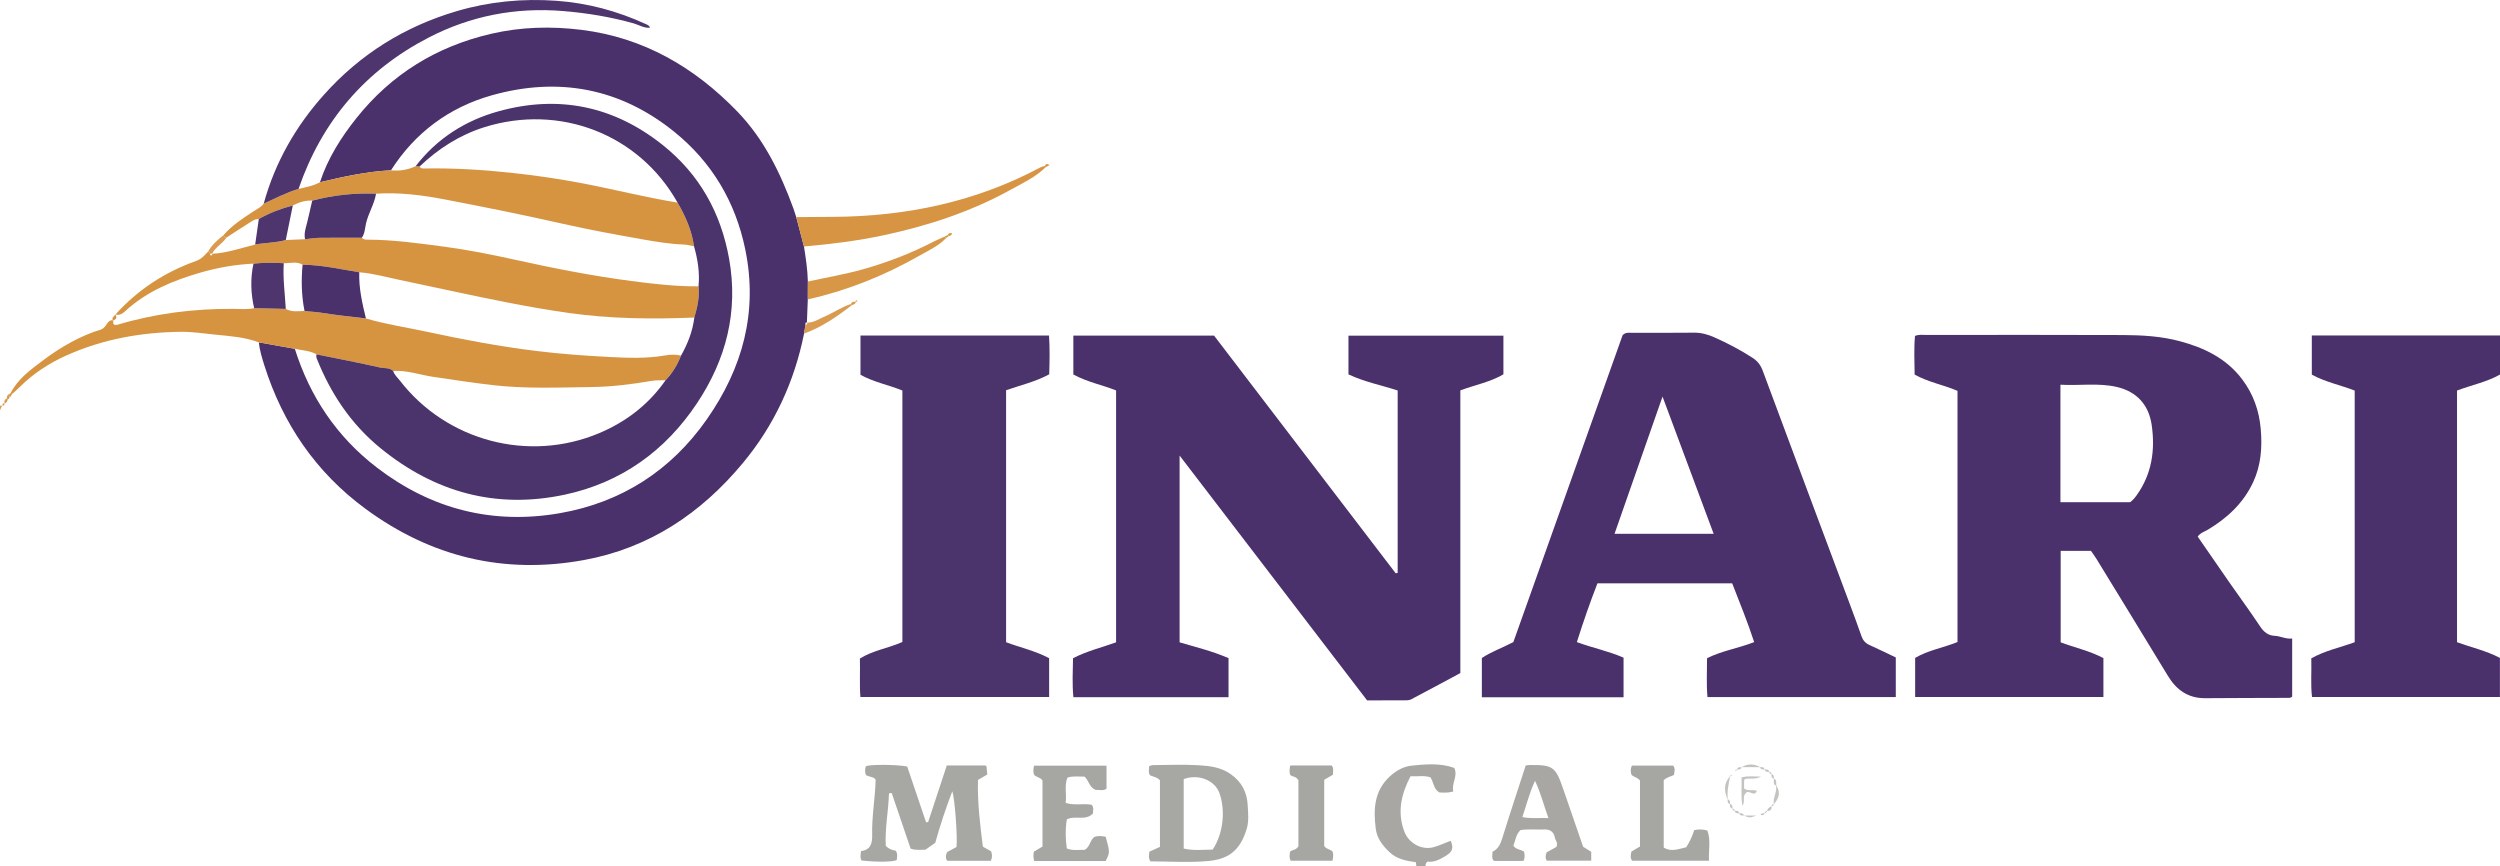 <?xml version="1.0" encoding="iso-8859-1"?>
<!-- Generator: Adobe Illustrator 27.0.0, SVG Export Plug-In . SVG Version: 6.00 Build 0)  -->
<svg version="1.1" id="Layer_1" xmlns="http://www.w3.org/2000/svg" xmlns:xlink="http://www.w3.org/1999/xlink" x="0px" y="0px"
	 viewBox="0 0 259.872 90.038" style="enable-background:new 0 0 259.872 90.038;" xml:space="preserve">
<g>
	<path style="fill:#A8A7A4;" d="M147.225,90.038c-0.013-0.117-0.025-0.235-0.044-0.411c-1.002-0.142-1.99-0.312-2.78-1.078
		c-0.705-0.684-1.269-1.418-1.394-2.405c-0.256-2.023-0.172-3.952,1.496-5.469c0.641-0.583,1.413-1,2.198-1.083
		c1.482-0.156,3.005-0.299,4.471,0.234c0.405,0.864-0.315,1.606-0.1,2.448c-0.576,0.163-1.043,0.121-1.472,0.096
		c-0.599-0.375-0.574-1.062-0.905-1.565c-0.668-0.227-1.338-0.074-2.077-0.112c-0.959,1.85-1.407,3.728-0.635,5.76
		c0.463,1.218,1.834,1.959,3.07,1.601c0.596-0.173,1.167-0.436,1.745-0.657c0.324,0.775,0.204,1.144-0.589,1.615
		c-0.574,0.341-1.178,0.653-1.803,0.55c-0.249,0.155-0.21,0.324-0.223,0.477C147.864,90.038,147.544,90.038,147.225,90.038z"/>
	<path style="fill:#D99B4F;" d="M0,42.165c0.082,0.002,0.163,0.004,0.245,0.006c0,0-0.018-0.02-0.018-0.02
		C0.152,42.315,0.076,42.479,0,42.643C0,42.484,0,42.324,0,42.165z"/>
	<path style="fill:#4A316C;" d="M145.286,59.55c0-6.298,0-12.597,0-18.958c-1.674-0.549-3.425-0.881-5.115-1.674
		c0-1.294,0-2.622,0-4.027c5.388,0,10.719,0,16.108,0c0,1.329,0,2.632,0,4.017c-1.339,0.8-2.938,1.099-4.477,1.671
		c0,9.778,0,19.545,0,29.385c-1.712,0.919-3.412,1.84-5.123,2.736c-0.197,0.103-0.463,0.098-0.698,0.1
		c-1.277,0.009-2.554,0.004-3.872,0.004c-6.449-8.42-12.893-16.834-19.491-25.449c0,6.621,0,12.991,0,19.415
		c1.672,0.497,3.398,0.908,5.086,1.645c0,1.335,0,2.667,0,4.056c-5.378,0-10.714,0-16.127,0c-0.133-1.356-0.061-2.692-0.038-4.048
		c1.437-0.751,2.98-1.113,4.477-1.654c0-8.725,0-17.414,0-26.184c-1.421-0.57-2.986-0.863-4.442-1.656c0-1.288,0-2.628,0-4.042
		c4.828,0,9.646,0,14.627,0c6.249,8.176,12.565,16.442,18.882,24.707C145.15,59.58,145.218,59.565,145.286,59.55z"/>
	<path style="fill:#4A316C;" d="M217.355,57.264c-1.078,0-2.074,0-3.15,0c0,3.145,0,6.274,0,9.505
		c1.426,0.545,3.015,0.879,4.443,1.641c0,1.355,0,2.663,0,4.045c-6.519,0-13.007,0-19.571,0c0-1.339,0-2.676,0-4.066
		c1.331-0.79,2.912-1.048,4.403-1.65c0-8.693,0-17.376,0-26.108c-1.455-0.635-3.039-0.895-4.457-1.695
		c-0.012-1.344-0.081-2.683,0.037-4.017c0.447-0.174,0.849-0.099,1.239-0.099c6.793-0.005,13.586-0.022,20.378,0.008
		c1.987,0.009,3.978,0.121,5.915,0.64c2.544,0.681,4.838,1.79,6.472,3.952c1.149,1.52,1.766,3.234,1.935,5.142
		c0.171,1.933,0.035,3.807-0.793,5.577c-1.012,2.163-2.686,3.717-4.711,4.928c-0.336,0.201-0.742,0.295-1.047,0.712
		c1.081,1.564,2.175,3.159,3.281,4.745c1.067,1.531,2.174,3.036,3.206,4.59c0.387,0.583,0.838,0.953,1.525,0.981
		c0.602,0.024,1.134,0.357,1.809,0.277c0,2.049,0,4.027,0,6.032c-0.083,0.118-0.236,0.14-0.399,0.14
		c-2.876,0.01-5.753,0.012-8.629,0.034c-1.774,0.014-2.993-0.844-3.885-2.315c-2.467-4.065-4.954-8.118-7.436-12.174
		C217.755,57.82,217.564,57.567,217.355,57.264z M214.179,52.206c2.483,0,4.87,0,7.24,0c0.284-0.201,0.479-0.443,0.667-0.702
		c1.61-2.224,1.96-4.763,1.574-7.362c-0.299-2.013-1.508-3.431-3.627-3.919c-1.929-0.445-3.865-0.114-5.854-0.232
		C214.179,44.089,214.179,48.092,214.179,52.206z"/>
	<path style="fill:#4B316C;" d="M197.066,68.341c0,1.429,0,2.737,0,4.117c-6.519,0-13.005,0-19.577,0
		c-0.12-1.339-0.044-2.677-0.044-4.038c1.549-0.775,3.247-1.029,4.898-1.673c-0.673-2.089-1.501-4.075-2.283-6.108
		c-4.657,0-9.284,0-14.008,0c-0.767,1.961-1.467,3.989-2.139,6.105c1.617,0.602,3.253,0.921,4.853,1.619c0,1.319,0,2.69,0,4.114
		c-4.913,0-9.773,0-14.73,0c0-1.303,0-2.636,0-4.077c0.918-0.625,2.077-1.032,3.274-1.655c3.775-10.601,7.581-21.292,11.359-31.905
		c0.286-0.291,0.574-0.249,0.851-0.249c2.197-0.001,4.394,0.017,6.59-0.01c0.741-0.009,1.426,0.191,2.071,0.476
		c1.378,0.607,2.71,1.31,3.98,2.129c0.521,0.336,0.849,0.749,1.07,1.345c3.003,8.097,6.035,16.183,9.057,24.272
		c0.414,1.108,0.822,2.218,1.214,3.334c0.154,0.438,0.414,0.729,0.845,0.92C195.244,67.457,196.126,67.895,197.066,68.341z
		 M172.818,41.226c-1.721,4.92-3.349,9.574-4.989,14.263c3.484,0,6.845,0,10.303,0C176.364,50.744,174.634,46.101,172.818,41.226z"
		/>
	<path style="fill:#4B316C;" d="M33.26,18.941c0.81-2.476,2.182-4.643,3.787-6.66c3.635-4.569,8.345-7.46,14.026-8.773
		c3.09-0.714,6.213-0.796,9.361-0.406c6.469,0.802,11.751,3.885,16.201,8.482c2.77,2.861,4.486,6.382,5.839,10.087
		c0.108,0.296,0.199,0.598,0.297,0.898c0.267,1.018,0.534,2.037,0.802,3.055c0.189,1.208,0.375,2.416,0.404,3.641
		c-0.002,0.62-0.004,1.239-0.006,1.859c-0.032,0.8-0.063,1.601-0.095,2.401l0.035,0.001c-0.219-0.033-0.198,0.11-0.184,0.248
		c-0.048,0.301-0.097,0.602-0.145,0.902c-1.009,5.014-3.102,9.539-6.369,13.466c-4.341,5.219-9.726,8.835-16.512,10.074
		c-8.334,1.521-15.916-0.328-22.709-5.326c-5.148-3.788-8.588-8.823-10.51-14.9c-0.248-0.785-0.49-1.577-0.58-2.402
		c1.248,0.223,2.496,0.445,3.744,0.668c1.571,4.986,4.362,9.144,8.519,12.338c5.654,4.344,12.065,5.974,19.063,4.746
		c6.377-1.119,11.524-4.433,15.24-9.743c3.72-5.315,5.343-11.157,4.002-17.667c-1.017-4.939-3.457-9.041-7.332-12.19
		c-5.631-4.576-12.091-5.791-19.036-3.826c-4.416,1.25-7.962,3.873-10.462,7.791C38.133,17.827,35.695,18.372,33.26,18.941z"/>
	<path style="fill:#4B336C;" d="M109.056,68.418c0,1.336,0,2.644,0,4.032c-6.503,0-12.99,0-19.619,0
		c-0.103-1.306-0.014-2.642-0.052-3.996c1.381-0.858,2.977-1.079,4.416-1.72c0-8.728,0-17.408,0-26.141
		c-1.429-0.582-2.964-0.86-4.355-1.634c0-1.333,0-2.673,0-4.079c6.543,0,13.032,0,19.598,0c0.094,1.365,0.056,2.702,0.021,4.03
		c-1.436,0.778-2.979,1.127-4.482,1.653c0,8.711,0,17.395,0,26.197C106.032,67.304,107.617,67.651,109.056,68.418z"/>
	<path style="fill:#4A316C;" d="M244.768,40.6c-1.485-0.578-3.048-0.883-4.458-1.656c0-1.335,0-2.676,0-4.07
		c6.539,0,13.025,0,19.562,0c0,1.362,0,2.667,0,4.058c-1.355,0.775-2.951,1.087-4.467,1.665c0,8.711,0,17.393,0,26.16
		c1.452,0.531,3,0.868,4.459,1.63c0,1.299,0,2.642,0,4.064c-6.482,0-12.968,0-19.534,0c-0.154-1.319-0.032-2.658-0.074-4.015
		c1.435-0.818,3.031-1.128,4.513-1.682C244.768,57.996,244.768,49.314,244.768,40.6z"/>
	<path style="fill:#D69441;" d="M30.647,36.256c-1.248-0.223-2.496-0.445-3.744-0.668c-1.461-0.549-3.016-0.651-4.538-0.803
		c-1.181-0.118-2.362-0.307-3.565-0.293c-4.129,0.048-8.116,0.763-11.891,2.455c-1.818,0.815-3.482,1.901-4.901,3.326
		c-0.251,0.251-0.525,0.479-0.788,0.718c-0.038-0.044-0.075-0.089-0.109-0.136c0.741-1.475,2.059-2.408,3.313-3.359
		c1.923-1.46,4.027-2.629,6.088-3.246c0.67-0.295,0.59-1.043,1.247-0.95c0.053,0.138-0.078,0.314,0.135,0.464
		c0.069,0,0.192,0.027,0.298-0.004c3.941-1.173,7.972-1.686,12.08-1.654c0.716,0.006,1.437,0.08,2.148-0.069
		c1.096,0.025,2.192,0.05,3.287,0.075c0.619,0.341,1.286,0.243,1.945,0.206c0.548,0.097,1.104,0.087,1.659,0.179
		c1.565,0.261,3.149,0.413,4.726,0.607c2.076,0.611,4.219,0.924,6.329,1.38c3.783,0.818,7.585,1.534,11.437,2.005
		c2.488,0.304,4.981,0.486,7.474,0.615c1.941,0.101,3.903,0.184,5.848-0.156c0.54-0.094,1.113-0.12,1.667,0.015
		c-0.374,0.954-0.889,1.82-1.606,2.56c-0.477,0.019-0.963-0.012-1.43,0.067c-2.077,0.353-4.17,0.617-6.272,0.643
		c-3.428,0.043-6.858,0.194-10.283-0.203c-2.086-0.242-4.158-0.558-6.233-0.868c-1.364-0.204-2.69-0.699-4.098-0.596
		c-0.378-0.379-0.906-0.261-1.355-0.363c-2.195-0.499-4.407-0.921-6.614-1.371C32.202,36.439,31.404,36.428,30.647,36.256z"/>
	<path style="fill:#D69441;" d="M12.005,32.686c2.313-2.562,5.12-4.397,8.36-5.552c0.58-0.207,0.903-0.592,1.272-0.99
		c0.123,0.031,0.173,0.119,0.189,0.236c0.011,0.127,0.074,0.202,0.203,0.156c0.031-0.011,0.029-0.114,0.043-0.174l-0.02,0.016
		c1.544-0.073,2.991-0.592,4.472-0.957c1.055-0.196,2.143-0.171,3.184-0.47c0.666-0.028,1.331-0.056,1.997-0.084
		c0.508-0.051,1.015-0.139,1.524-0.146c1.461-0.019,2.922-0.006,4.383-0.006c0.143,0.166,0.337,0.198,0.54,0.198
		c2.664-0.001,5.291,0.366,7.925,0.716c2.468,0.328,4.904,0.805,7.328,1.342c4.044,0.897,8.107,1.701,12.212,2.238
		c2.316,0.303,4.648,0.577,6.996,0.554c0.124,1.119-0.129,2.187-0.438,3.247c-4.344,0.178-8.685,0.135-12.994-0.469
		c-2.187-0.306-4.366-0.693-6.539-1.117c-3.756-0.732-7.485-1.578-11.23-2.355c-1.348-0.28-2.681-0.661-4.064-0.763
		c-1.956-0.322-3.896-0.767-5.892-0.788c-0.626-0.38-1.302-0.14-1.958-0.157c-1.05-0.07-2.1-0.062-3.148,0.045
		c-1.893,0.091-3.756,0.417-5.565,0.945c-2.816,0.822-5.508,1.931-7.721,3.952C12.77,32.569,12.456,32.829,12.005,32.686z"/>
	<path style="fill:#D69441;" d="M33.26,18.941c2.434-0.569,4.872-1.114,7.381-1.237c0.895,0.094,1.751-0.047,2.566-0.431
		c0.138,0.009,0.276,0.018,0.414,0.027c0.074,0.167,0.212,0.217,0.382,0.214c3.07-0.058,6.124,0.121,9.179,0.451
		c2.482,0.268,4.947,0.628,7.394,1.095c3.292,0.629,6.542,1.465,9.853,1.999c0.825,1.417,1.483,2.897,1.711,4.539
		c-0.35-0.062-0.698-0.167-1.05-0.179c-1.472-0.05-2.926-0.295-4.363-0.55c-2.718-0.483-5.436-0.977-8.134-1.587
		c-4.116-0.931-8.255-1.766-12.4-2.559c-2.339-0.447-4.708-0.744-7.105-0.59c-2.247-0.086-4.46,0.146-6.635,0.721
		c-0.726-0.043-1.383,0.184-2.018,0.505c-1.238,0.316-2.417,0.778-3.532,1.403c-0.417-0.015-0.726,0.24-1.048,0.441
		c-0.783,0.489-1.552,0.999-2.327,1.5c-0.153-0.032-0.248-0.123-0.283-0.275c0.86-0.996,1.953-1.7,3.036-2.417
		c0.393-0.26,0.839-0.451,1.13-0.848c1.195-0.536,2.355-1.155,3.62-1.526C31.79,19.453,32.567,19.332,33.26,18.941z"/>
	<path style="fill:#4E356E;" d="M31.032,19.638c-1.265,0.371-2.425,0.989-3.62,1.526c1.177-4.273,3.31-8.015,6.26-11.314
		c3.771-4.217,8.372-7.088,13.8-8.69c3.402-1.004,6.871-1.33,10.38-1.078c3.217,0.231,6.313,1.059,9.255,2.409
		c0.165,0.076,0.373,0.128,0.46,0.393c-0.633,0.054-1.143-0.299-1.695-0.453c-2.413-0.675-4.859-1.081-7.364-1.285
		c-4.922-0.401-9.584,0.505-13.93,2.748C37.969,7.305,33.454,12.595,31.032,19.638z"/>
	<path style="fill:#A7A7A3;" d="M94.657,88.214c-0.667-1.963-1.32-3.883-1.966-5.785c-0.12,0.013-0.162,0.011-0.199,0.023
		c-0.033,0.011-0.087,0.037-0.087,0.057c-0.054,1.813-0.43,3.609-0.33,5.411c0.304,0.33,0.673,0.454,1.035,0.51
		c0.229,0.332,0.138,0.647,0.106,0.952c-0.259,0.221-2.04,0.251-3.661,0.065c-0.172-0.287-0.098-0.596-0.048-0.979
		c0.998-0.119,1.178-0.811,1.155-1.702c-0.049-1.861,0.301-3.697,0.362-5.707c-0.137-0.306-0.637-0.282-1.005-0.489
		c-0.143-0.302-0.098-0.608-0.021-0.906c0.254-0.217,3.231-0.208,4.306,0.018c0.645,1.907,1.301,3.848,1.957,5.789
		c0.071-0.004,0.142-0.007,0.213-0.011c0.643-1.949,1.286-3.899,1.942-5.889c1.355,0,2.697,0,4.021,0
		c0.05,0.042,0.105,0.065,0.108,0.094c0.03,0.272,0.052,0.546,0.078,0.846c-0.319,0.186-0.62,0.361-0.963,0.561
		c-0.068,2.34,0.216,4.646,0.507,6.937c0.317,0.179,0.589,0.332,0.857,0.483c0.109,0.32,0.143,0.624-0.029,0.989
		c-1.48,0-2.982,0-4.501,0c-0.034-0.038-0.113-0.088-0.129-0.153c-0.06-0.235-0.069-0.472,0.096-0.758
		c0.288-0.157,0.632-0.344,0.967-0.527c0.113-0.931-0.16-4.988-0.44-5.787c-0.704,1.834-1.266,3.552-1.77,5.354
		c-0.317,0.221-0.672,0.468-1.023,0.714C95.711,88.316,95.234,88.416,94.657,88.214z"/>
	<path style="fill:#A7A7A3;" d="M119.585,89.539c-0.231-0.372-0.158-0.68-0.101-1.013c0.345-0.155,0.698-0.314,1.091-0.49
		c0-2.309,0-4.611,0-6.922c-0.263-0.32-0.674-0.366-1.028-0.521c-0.222-0.293-0.077-0.61-0.103-0.93
		c0.132-0.051,0.239-0.127,0.345-0.128c1.598-0.01,3.2-0.083,4.792,0.011c1.166,0.069,2.343,0.203,3.371,0.937
		c1.12,0.799,1.667,1.864,1.742,3.187c0.047,0.829,0.144,1.68-0.101,2.489c-0.67,2.216-1.858,3.14-3.958,3.338
		C123.625,89.688,121.581,89.539,119.585,89.539z M123.045,80.985c0,2.358,0,4.737,0,7.223c1.049,0.237,2.062,0.112,3.014,0.107
		c1.185-1.817,1.299-4.238,0.695-5.884C126.261,81.088,124.558,80.426,123.045,80.985z"/>
	<path style="fill:#A8A7A4;" d="M155.145,88.537c0.547-0.259,0.807-0.738,0.993-1.338c0.787-2.543,1.628-5.07,2.46-7.635
		c0.18-0.016,0.333-0.039,0.486-0.041c2.321-0.022,2.622,0.196,3.387,2.425c0.689,2.006,1.382,4.01,2.093,6.071
		c0.247,0.154,0.545,0.339,0.843,0.523c0,0.303,0,0.577,0,0.926c-1.555,0-3.087,0-4.617,0c-0.181-0.272-0.137-0.535-0.02-0.863
		c0.333-0.187,0.705-0.395,1.013-0.568c0.206-0.425-0.101-0.671-0.158-0.973c-0.112-0.594-0.493-0.869-1.105-0.841
		c-0.831,0.039-1.668-0.068-2.47,0.065c-0.49,0.466-0.512,1.089-0.737,1.619c0.264,0.411,0.761,0.382,1.107,0.618
		c0.075,0.316,0.118,0.621-0.061,0.967c-1.01,0-2.033,0-3.057,0C155.01,89.227,155.146,88.9,155.145,88.537z M160.955,85.038
		c-0.496-1.374-0.795-2.615-1.392-3.871c-0.596,1.265-0.879,2.515-1.318,3.766C159.123,85.121,159.94,84.999,160.955,85.038z"/>
	<path style="fill:#A6A6A3;" d="M107.508,89.502c-0.118-0.39-0.097-0.664-0.028-0.985c0.275-0.16,0.576-0.335,0.886-0.515
		c0-2.296,0-4.563,0-6.866c-0.175-0.3-0.575-0.335-0.845-0.559c-0.156-0.301-0.106-0.608-0.039-0.985c2.504,0,4.994,0,7.54,0
		c0,0.817,0,1.597,0,2.399c-0.367,0.241-0.77,0.096-1.129,0.12c-0.649-0.245-0.698-0.96-1.154-1.384
		c-0.574,0.016-1.165-0.097-1.782,0.108c-0.338,0.856-0.066,1.726-0.182,2.626c0.94,0.302,1.867,0.022,2.711,0.196
		c0.253,0.331,0.114,0.641,0.128,0.896c-0.779,0.826-1.826,0.163-2.719,0.623c-0.163,0.988-0.152,1.992-0.002,3.022
		c0.671,0.266,1.302,0.119,1.863,0.141c0.553-0.316,0.525-0.951,0.978-1.324c0.367-0.162,0.789-0.117,1.203-0.032
		c0.442,1.623,0.442,1.623-0.002,2.518C112.491,89.502,110.029,89.502,107.508,89.502z"/>
	<path style="fill:#D79543;" d="M83.572,25.623c-0.267-1.018-0.534-2.037-0.802-3.055c1.315-0.009,2.63-0.016,3.945-0.027
		c7.547-0.06,14.745-1.567,21.445-5.148c0.134-0.072,0.294-0.096,0.442-0.143c0.035,0.041,0.068,0.085,0.097,0.13
		c-1.064,1.037-2.401,1.66-3.675,2.362c-4.114,2.268-8.533,3.717-13.111,4.7C89.164,25.034,86.374,25.377,83.572,25.623z"/>
	<path style="fill:#A6A6A3;" d="M176.113,86.288c0.457-0.086,0.847-0.104,1.365,0.041c0.375,0.975,0.114,2.032,0.166,3.142
		c-2.707,0-5.355,0-7.995,0c-0.214-0.319-0.131-0.625-0.064-0.953c0.292-0.173,0.591-0.35,0.89-0.526c0-2.308,0-4.574,0-6.846
		c-0.204-0.315-0.604-0.348-0.873-0.59c-0.11-0.299-0.136-0.603,0.026-0.971c1.4,0,2.823,0,4.29,0
		c0.251,0.271,0.143,0.616,0.084,0.973c-0.346,0.18-0.759,0.224-1.06,0.552c0,2.312,0,4.651,0,6.99
		c0.817,0.503,1.564,0.129,2.334-0.025C175.651,87.506,175.92,86.899,176.113,86.288z"/>
	<path style="fill:#A6A6A3;" d="M134.969,81.104c-0.239-0.437-0.648-0.339-0.858-0.56c-0.103-0.332-0.057-0.632,0.004-0.974
		c1.477,0,2.897,0,4.316,0c0.239,0.3,0.118,0.62,0.12,0.968c-0.286,0.165-0.587,0.339-0.901,0.52c0,2.291,0,4.554,0,6.87
		c0.152,0.306,0.556,0.332,0.845,0.558c0.146,0.287,0.081,0.598,0.021,0.983c-1.443,0-2.893,0-4.349,0
		c-0.182-0.312-0.112-0.621-0.066-0.936c0.223-0.231,0.632-0.133,0.868-0.571C134.969,85.753,134.969,83.417,134.969,81.104z"/>
	<path style="fill:#D89746;" d="M83.97,31.123c0.002-0.62,0.004-1.239,0.006-1.859c1.928-0.421,3.883-0.75,5.778-1.286
		c2.508-0.709,4.944-1.647,7.268-2.85c0.385-0.199,0.79-0.362,1.185-0.541c0.048,0.05,0.098,0.1,0.148,0.149
		c-0.777,0.822-1.802,1.283-2.758,1.828C91.946,28.646,88.08,30.199,83.97,31.123z"/>
	<path style="fill:#D99B4F;" d="M83.581,34.677c0.048-0.301,0.097-0.602,0.145-0.902c0.129-0.033,0.217-0.096,0.184-0.248
		l-0.035-0.001c0.661,0.049,1.179-0.339,1.742-0.578c0.962-0.408,1.831-1.012,2.828-1.35c0.036,0.039,0.07,0.08,0.101,0.123
		C87.016,32.912,85.425,34.005,83.581,34.677z"/>
	<path style="fill:#C4C3C0;" d="M181.297,81.178c0,0.271,0,0.542,0,0.778c0.431,0.339,0.905,0.058,1.332,0.257
		c-0.285,0.721-0.894-0.259-1.19,0.279c-0.34,0.305-0.005,0.798-0.312,1.272c-0.186-1.032-0.051-1.971-0.093-2.955
		c0.636-0.166,1.208-0.1,2.025-0.076c-0.652,0.316-1.116,0.142-1.547,0.223C181.372,80.965,181.296,81.035,181.297,81.178z"/>
	<path style="fill:#D99B4F;" d="M23.247,24.429c0.035,0.152,0.13,0.243,0.283,0.275c-0.399,0.64-1.149,0.971-1.478,1.673l0.02-0.016
		c-0.082,0.006-0.164,0.012-0.246,0.019c-0.016-0.116-0.066-0.205-0.189-0.236C22.031,25.438,22.627,24.923,23.247,24.429z"/>
	<path style="fill:#C4C3C0;" d="M179.586,83.105c-0.372-0.848-0.433-1.665,0.245-2.407l0.01,0.01
		c-0.156,0.787-0.332,1.571-0.238,2.383L179.586,83.105z"/>
	<path style="fill:#C4C3C0;" d="M184.644,81.647c0.475,0.716,0.282,1.346-0.251,1.932l-0.008-0.007
		c-0.114-0.657,0.366-1.242,0.232-1.902L184.644,81.647z"/>
	<path style="fill:#C4C3C0;" d="M181.034,79.746c0.639-0.373,1.279-0.376,1.918-0.001l-0.001,0.001
		c-0.639,0-1.279-0.001-1.918-0.001L181.034,79.746z"/>
	<path style="fill:#C4C3C0;" d="M181.274,84.771c0.433,0,0.865,0,1.298,0c-0.694,0.259-0.694,0.259-1.3,0.002L181.274,84.771z"/>
	<path style="fill:#C4C3C0;" d="M184.394,80.938c0.358,0.14,0.207,0.458,0.25,0.709l-0.026,0.023
		c-0.349-0.155-0.199-0.469-0.232-0.724L184.394,80.938z"/>
	<path style="fill:#C4C3C0;" d="M184.152,83.816c0.03,0.349-0.129,0.509-0.479,0.48l-0.004-0.004
		c0.078-0.242,0.237-0.402,0.48-0.479L184.152,83.816z"/>
	<path style="fill:#D69441;" d="M11.991,32.696c0.216,0.326,0.078,0.512-0.248,0.623C11.558,33.006,11.871,32.889,11.991,32.696z"/>
	<path style="fill:#C4C3C0;" d="M184.386,80.946c-0.261-0.068-0.252-0.272-0.242-0.477l0.01-0.01
		c0.246,0.077,0.241,0.279,0.24,0.479L184.386,80.946z"/>
	<path style="fill:#D99B4F;" d="M88.446,31.596c0.107-0.221,0.279-0.283,0.508-0.207l0.006,0.006
		c-0.049,0.221-0.232,0.272-0.413,0.324C88.515,31.676,88.482,31.635,88.446,31.596z"/>
	<path style="fill:#C4C3C0;" d="M183.432,79.984c0.206-0.013,0.409-0.02,0.485,0.235l-0.012,0.012
		c-0.207,0.013-0.407,0.01-0.473-0.246L183.432,79.984z"/>
	<path style="fill:#C4C3C0;" d="M181.033,79.745c-0.06,0.273-0.273,0.249-0.476,0.243l-0.005-0.005
		c0.069-0.266,0.284-0.234,0.483-0.237L181.033,79.745z"/>
	<path style="fill:#C4C3C0;" d="M183.431,79.985c-0.197-0.005-0.413,0.028-0.479-0.239l0.001-0.001
		c0.201-0.003,0.416-0.033,0.48,0.239L183.431,79.985z"/>
	<path style="fill:#D89746;" d="M98.522,24.425c0.09-0.235,0.26-0.197,0.452-0.184c-0.049,0.23-0.196,0.256-0.333,0.294
		C98.6,24.499,98.56,24.462,98.522,24.425z"/>
	<path style="fill:#C4C3C0;" d="M179.829,83.58c-0.265-0.065-0.243-0.276-0.243-0.475l0.016-0.014
		c0.252,0.076,0.228,0.286,0.237,0.481L179.829,83.58z"/>
	<path style="fill:#C4C3C0;" d="M180.072,84.057c-0.256-0.071-0.255-0.271-0.242-0.477l0.009-0.008
		c0.255,0.072,0.253,0.272,0.24,0.478L180.072,84.057z"/>
	<path style="fill:#D99B4F;" d="M0.984,41.289c-0.006,0.116-0.055,0.198-0.176,0.224c-0.038-0.026-0.075-0.054-0.11-0.085
		c0.017-0.194,0.038-0.384,0.26-0.463C0.967,41.074,0.976,41.181,0.984,41.289z"/>
	<path style="fill:#C4C3C0;" d="M180.318,84.289c0.206-0.012,0.409-0.017,0.476,0.243l-0.001,0.001
		c-0.205,0.011-0.411,0.023-0.482-0.237L180.318,84.289z"/>
	<path style="fill:#C4C3C0;" d="M181.272,84.773c-0.198-0.004-0.417,0.035-0.479-0.24l0.001-0.001
		c0.196,0.007,0.417-0.035,0.48,0.239L181.272,84.773z"/>
	<path style="fill:#C4C3C0;" d="M183.431,84.533c-0.074,0.247-0.225,0.226-0.445,0.171
		C183.135,84.509,183.286,84.531,183.431,84.533L183.431,84.533z"/>
	<path style="fill:#D79543;" d="M108.603,17.25c0.108-0.21,0.252-0.273,0.497-0.086c-0.149,0.08-0.274,0.148-0.4,0.216
		C108.671,17.335,108.638,17.292,108.603,17.25z"/>
	<path style="fill:#D99B4F;" d="M0.808,41.514c-0.047,0.187-0.098,0.371-0.329,0.411l0.001,0.001
		c-0.073-0.23-0.013-0.401,0.219-0.497C0.734,41.46,0.77,41.488,0.808,41.514z"/>
	<path style="fill:#C4C3C0;" d="M180.556,79.988c-0.034,0.06-0.068,0.12-0.102,0.181c-0.17-0.168,0.029-0.143,0.097-0.186
		C180.551,79.983,180.556,79.988,180.556,79.988z"/>
	<path style="fill:#C4C3C0;" d="M184.149,83.813c0.024-0.135,0.089-0.228,0.237-0.242l0.008,0.007
		c-0.026,0.134-0.095,0.225-0.241,0.237L184.149,83.813z"/>
	<path style="fill:#C4C3C0;" d="M184.145,80.469c-0.146-0.013-0.226-0.092-0.241-0.237l0.012-0.012
		c0.132,0.027,0.212,0.107,0.238,0.24L184.145,80.469z"/>
	<path style="fill:#C4C3C0;" d="M179.831,80.698c0.039-0.059,0.077-0.117,0.116-0.176c0.149,0.167-0.016,0.155-0.106,0.185
		L179.831,80.698z"/>
	<path style="fill:#D89746;" d="M98.207,24.587c0.105-0.054,0.21-0.108,0.315-0.163c0.038,0.037,0.078,0.074,0.118,0.11
		c-0.095,0.067-0.19,0.134-0.285,0.202C98.305,24.687,98.256,24.638,98.207,24.587z"/>
	<path style="fill:#C4C3C0;" d="M183.673,84.296c-0.013,0.148-0.105,0.215-0.242,0.237l0.001,0c0.013-0.146,0.101-0.217,0.237-0.241
		L183.673,84.296z"/>
	<path style="fill:#D99B4F;" d="M0.245,42.171c0.012-0.145,0.025-0.289,0.235-0.245l-0.001-0.001
		c-0.02,0.146-0.046,0.287-0.252,0.226L0.245,42.171z"/>
	<path style="fill:#D99B4F;" d="M88.954,31.389c-0.041-0.089-0.024-0.163,0.057-0.175c0.04-0.006,0.089,0.05,0.133,0.078
		c-0.061,0.034-0.122,0.068-0.184,0.102L88.954,31.389z"/>
	<path style="fill:#D69441;" d="M0.984,41.289c-0.008-0.108-0.017-0.216-0.025-0.324c0.044-0.046,0.095-0.083,0.152-0.111
		c0.034,0.047,0.07,0.092,0.109,0.136C1.192,41.13,1.117,41.232,0.984,41.289z"/>
	<path style="fill:#C4C3C0;" d="M180.311,84.296c-0.135-0.024-0.215-0.104-0.239-0.239l0.007-0.007
		c0.146,0.014,0.225,0.093,0.239,0.239L180.311,84.296z"/>
	<path style="fill:#4B336C;" d="M43.207,17.274c2.202-2.863,5.127-4.727,8.546-5.686c6.263-1.757,12.023-0.588,17.126,3.477
		c3.821,3.043,6.05,7.034,6.91,11.828c0.982,5.479-0.305,10.468-3.335,15.02c-3.305,4.966-7.896,8.258-13.756,9.508
		c-7.126,1.519-13.51-0.241-19.141-4.831c-3.064-2.497-5.167-5.663-6.622-9.297c-0.063-0.158-0.073-0.303-0.034-0.46
		c2.206,0.449,4.419,0.872,6.614,1.371c0.448,0.102,0.977-0.016,1.355,0.363c0.121,0.397,0.437,0.659,0.679,0.972
		c4.862,6.303,13.405,8.576,20.745,5.482c2.803-1.182,5.141-2.983,6.892-5.497c0.717-0.74,1.232-1.606,1.606-2.56
		c0.701-1.234,1.208-2.535,1.381-3.953c0.31-1.06,0.563-2.128,0.438-3.247c0.137-1.421-0.08-2.802-0.47-4.164
		c-0.228-1.642-0.886-3.122-1.711-4.539c-4.017-7.152-12.269-10.276-20.05-7.849c-2.579,0.804-4.807,2.23-6.758,4.09
		C43.483,17.292,43.345,17.283,43.207,17.274z"/>
	<path style="fill:#4B316C;" d="M37.346,28.305c-0.056,1.64,0.308,3.22,0.692,4.798c-1.577-0.195-3.161-0.346-4.726-0.607
		c-0.555-0.093-1.111-0.082-1.659-0.179c-0.317-1.589-0.35-3.19-0.199-4.799C33.45,27.539,35.39,27.983,37.346,28.305z"/>
	<path style="fill:#4E356E;" d="M26.42,32.036c-0.359-1.538-0.404-3.082-0.072-4.631c1.048-0.106,2.097-0.115,3.148-0.045
		c-0.1,1.591,0.12,3.168,0.212,4.75C28.612,32.086,27.516,32.061,26.42,32.036z"/>
	<path style="fill:#4B336C;" d="M39.089,20.134c-0.176,1.095-0.808,2.035-1.047,3.118c-0.107,0.485-0.119,1.027-0.431,1.463
		c-1.461-0.001-2.922-0.014-4.383,0.006c-0.508,0.007-1.016,0.095-1.524,0.146c-0.074-0.394-0.033-0.769,0.074-1.163
		c0.255-0.941,0.454-1.898,0.676-2.848C34.629,20.279,36.842,20.047,39.089,20.134z"/>
	<path style="fill:#4E356E;" d="M26.904,22.762c1.115-0.625,2.294-1.087,3.532-1.403c-0.243,1.197-0.486,2.393-0.729,3.59
		c-1.04,0.299-2.128,0.274-3.184,0.47C26.65,24.534,26.777,23.648,26.904,22.762z"/>
</g>
</svg>
